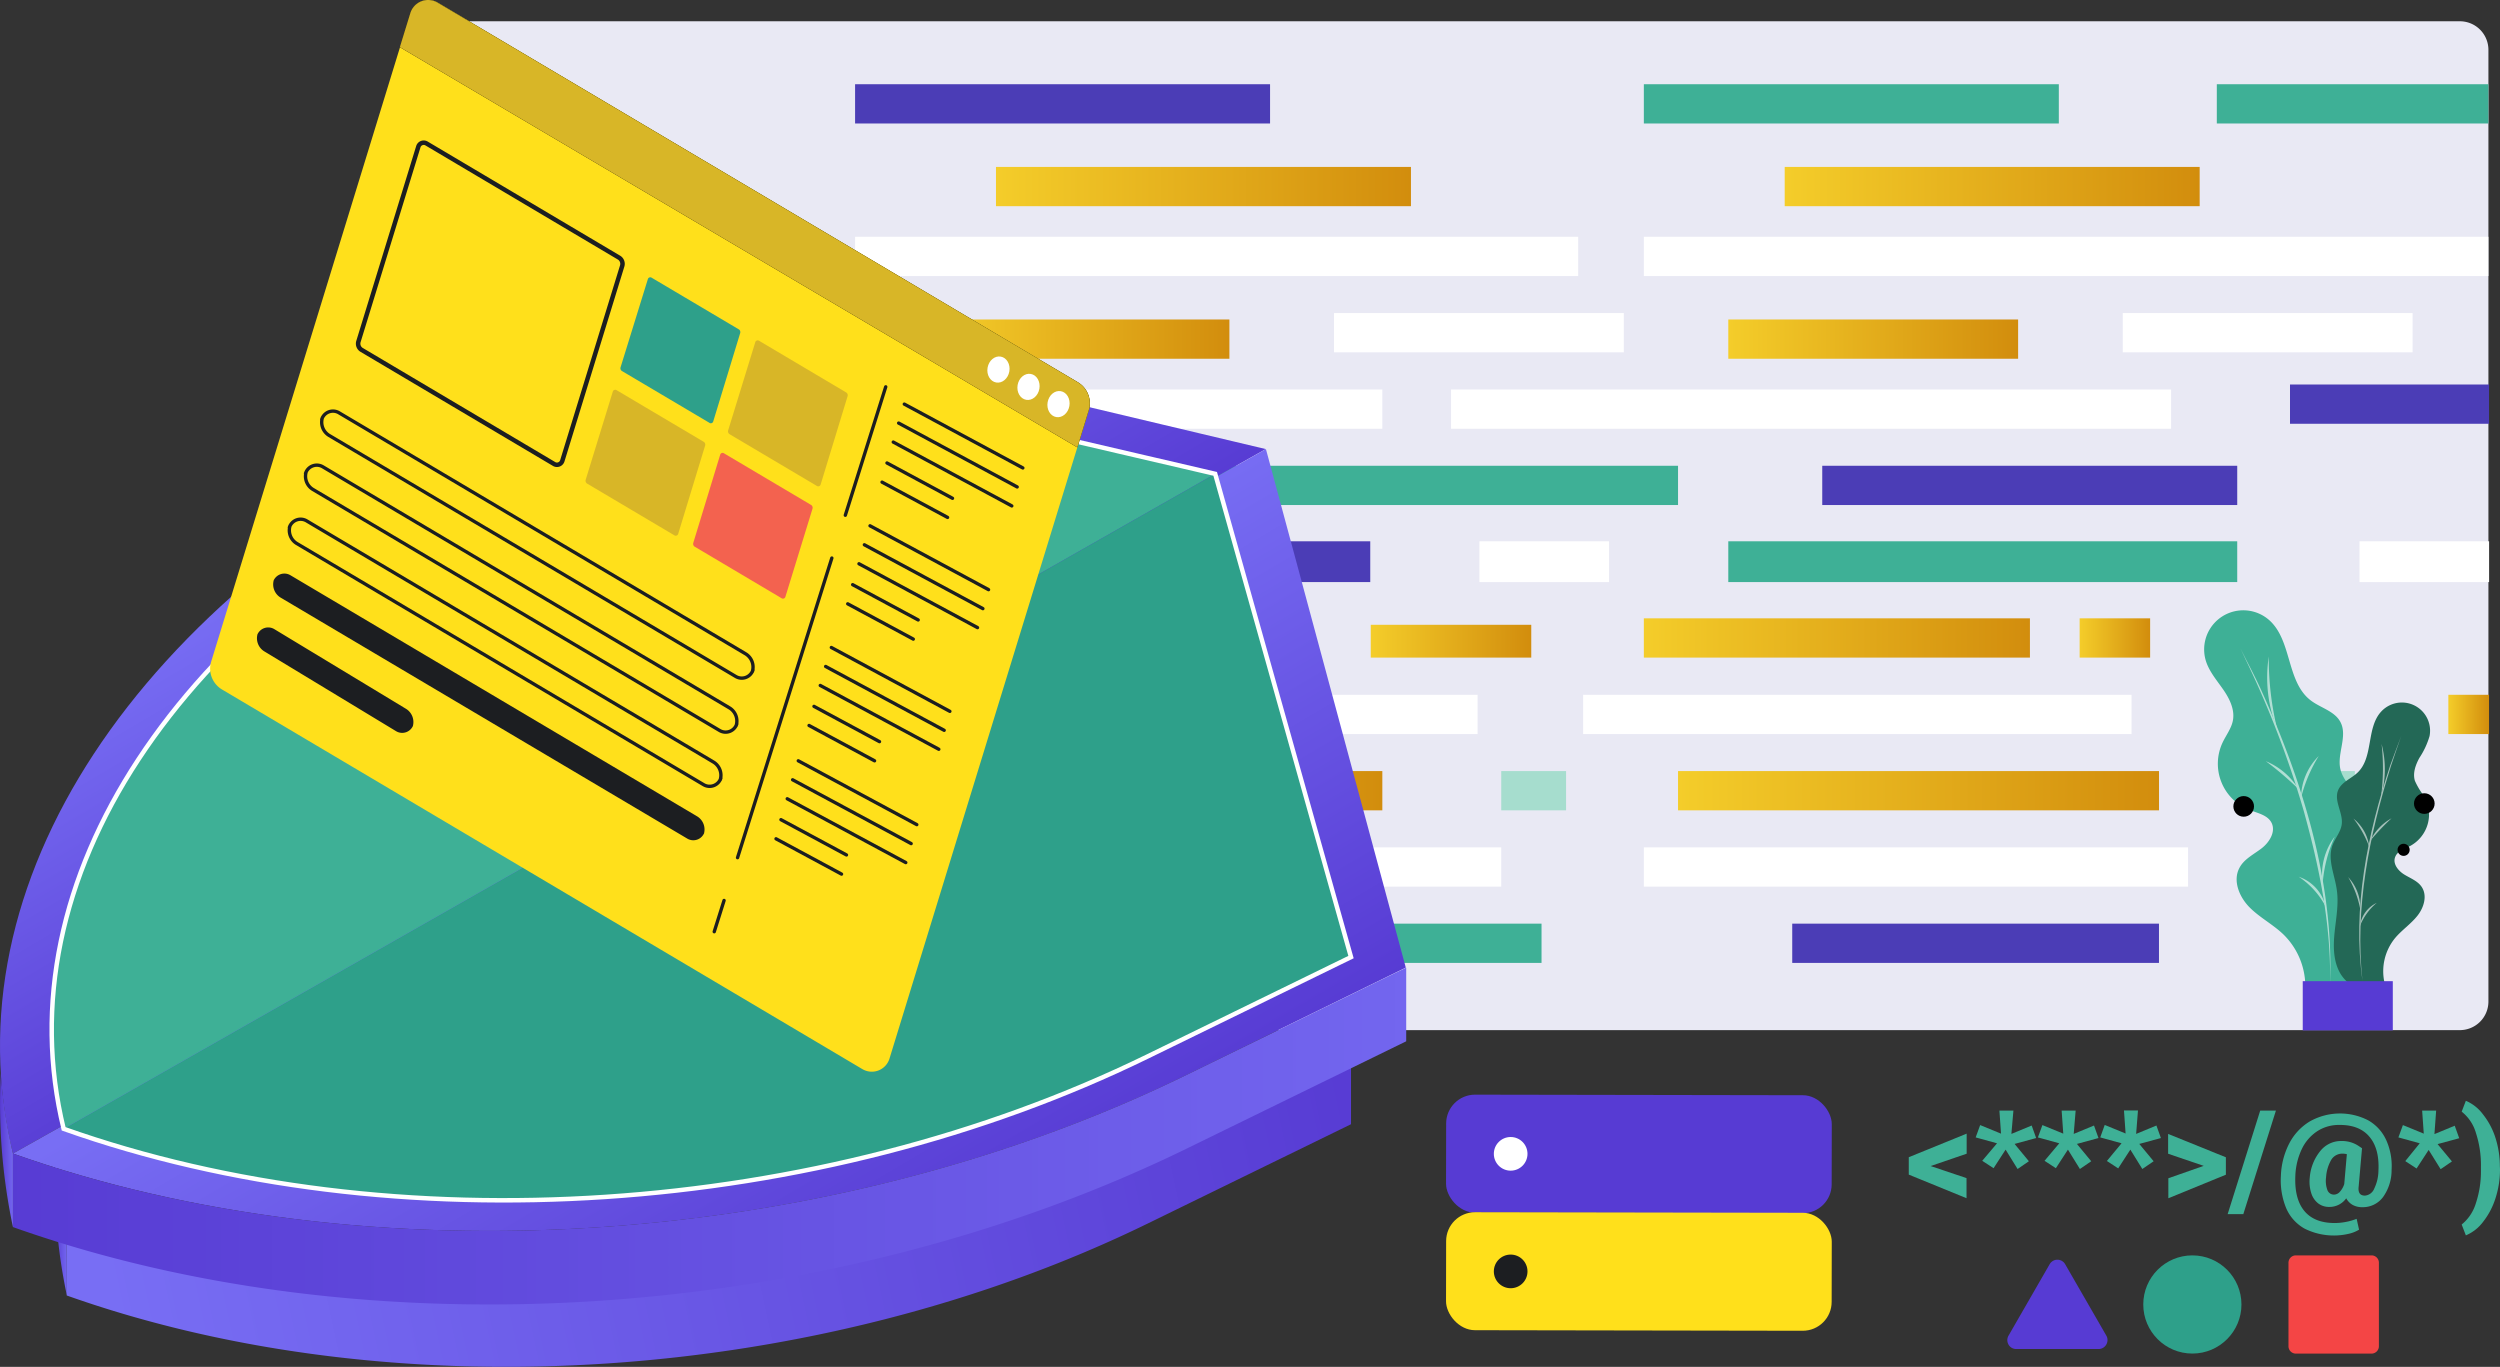 <?xml version="1.0" encoding="UTF-8" standalone="no"?>
<svg id="Layer_1" data-name="Layer 1" viewBox="0 0 557.141 304.61" version="1.1"
   sodipodi:docname="3b2773a29f945958ebcf96345a87f663.svg" width="557.141" height="304.61"
   xmlns:inkscape="http://www.inkscape.org/namespaces/inkscape"
   xmlns:sodipodi="http://sodipodi.sourceforge.net/DTD/sodipodi-0.dtd" xmlns:xlink="http://www.w3.org/1999/xlink"
   xmlns="http://www.w3.org/2000/svg" xmlns:svg="http://www.w3.org/2000/svg">
   <rect x="0" y="0" width="557.141" height="304.61" fill="#333333" stroke="none"/>
   <sodipodi:namedview id="namedview284" pagecolor="#ffffff" bordercolor="#666666" borderopacity="1.0"
      inkscape:pageshadow="2" inkscape:pageopacity="0.0" inkscape:pagecheckerboard="0" />
   <defs id="defs37">
      <style id="style2">
         .cls-1 {
            fill: #e9e9f4;
         }

         .cls-2 {
            fill: #4b3db6;
         }

         .cls-3 {
            fill: url(#linear-gradient);
         }

         .cls-4 {
            fill: #fff;
         }

         .cls-5 {
            fill: url(#linear-gradient-2);
         }

         .cls-6 {
            fill: #3eb096;
         }

         .cls-7 {
            fill: url(#linear-gradient-3);
         }

         .cls-8 {
            fill: url(#linear-gradient-4);
         }

         .cls-9 {
            fill: url(#linear-gradient-5);
         }

         .cls-10 {
            fill: #a6ddce;
         }

         .cls-11 {
            fill: url(#linear-gradient-6);
         }

         .cls-12 {
            fill: url(#linear-gradient-7);
         }

         .cls-13 {
            fill: url(#linear-gradient-8);
         }

         .cls-14 {
            fill: url(#linear-gradient-9);
         }

         .cls-15 {
            fill: url(#linear-gradient-10);
         }

         .cls-16 {
            fill: url(#linear-gradient-11);
         }

         .cls-17 {
            fill: url(#linear-gradient-12);
         }

         .cls-18 {
            fill: url(#linear-gradient-13);
         }

         .cls-19 {
            fill: url(#linear-gradient-14);
         }

         .cls-20 {
            fill: url(#linear-gradient-15);
         }

         .cls-21 {
            fill: #2ea08a;
         }

         .cls-22,
         .cls-26,
         .cls-28,
         .cls-38,
         .cls-39 {
            fill: none;
         }

         .cls-22,
         .cls-38 {
            stroke: #fff;
         }

         .cls-22 {
            stroke-miterlimit: 10;
         }

         .cls-23 {
            fill: url(#linear-gradient-16);
         }

         .cls-24 {
            fill: url(#linear-gradient-17);
         }

         .cls-25 {
            fill: #ffe01b;
         }

         .cls-26,
         .cls-28,
         .cls-39 {
            stroke: #1c1e21;
         }

         .cls-26,
         .cls-28,
         .cls-38,
         .cls-39 {
            stroke-linecap: round;
            stroke-linejoin: round;
         }

         .cls-26 {
            stroke-width: 0.75px;
         }

         .cls-27 {
            fill: #1c1e21;
         }

         .cls-29 {
            fill: #d8b627;
         }

         .cls-30 {
            fill: #f3624f;
         }

         .cls-31 {
            fill: url(#linear-gradient-18);
         }

         .cls-32 {
            fill: #236856;
         }

         .cls-33 {
            opacity: 0.59;
         }

         .cls-34 {
            fill: #573bd3;
         }

         .cls-35 {
            fill: url(#linear-gradient-19);
         }

         .cls-36 {
            fill: url(#linear-gradient-20);
         }

         .cls-37 {
            fill: url(#linear-gradient-21);
         }

         .cls-38,
         .cls-39 {
            stroke-width: 2.71px;
         }

         .cls-40 {
            fill: #f44545;
         }

         .line {
            stroke-dasharray: 70 10;
            stroke-dashoffset: 1000;
            animation: dash 5s linear infinite;
         }

         @keyframes dash {
            from {
               stroke-dashoffset: 250;
            }

            to {
               stroke-dashoffset: 0;
            }
         }


         .reveal-line {
            stroke-dasharray: 100;
            stroke-dashoffset: 100;
            animation: reveal-line 5s linear infinite;
         }

         @keyframes reveal-line {
            from {
               stroke-dashoffset: 200;
            }

            to {
               stroke-dashoffset: 0;
            }
         }
      </style>
      <linearGradient id="linear-gradient" x1="249.58" y1="65.38" x2="342.05" y2="65.38"
         gradientUnits="userSpaceOnUse">
         <stop offset="0" stop-color="#f4cd2a" id="stop4" />
         <stop offset="1" stop-color="#d28d0d" id="stop6" />
      </linearGradient>
      <linearGradient id="linear-gradient-2" x1="237.01" y1="99.38" x2="301.59" y2="99.38"
         xlink:href="#linear-gradient" gradientTransform="translate(-27.619,-23.8)" />
      <linearGradient id="linear-gradient-3" x1="218.18" y1="165.98" x2="310.66" y2="165.98"
         xlink:href="#linear-gradient" gradientTransform="translate(-27.619,-23.8)" />
      <linearGradient id="linear-gradient-4" x1="333.1" y1="166.7" x2="368.87" y2="166.7"
         xlink:href="#linear-gradient" gradientTransform="translate(-27.619,-23.8)" />
      <linearGradient id="linear-gradient-5" x1="243.2" y1="200.01" x2="335.68" y2="200.01"
         xlink:href="#linear-gradient" gradientTransform="translate(-27.619,-23.8)" />
      <linearGradient id="linear-gradient-6" x1="425.35" y1="65.38" x2="517.83" y2="65.38"
         xlink:href="#linear-gradient" gradientTransform="translate(-27.619,-23.8)" />
      <linearGradient id="linear-gradient-7" x1="412.78" y1="99.38" x2="477.37" y2="99.38"
         xlink:href="#linear-gradient" gradientTransform="translate(-27.619,-23.8)" />
      <linearGradient id="linear-gradient-8" x1="393.96" y1="165.98" x2="480" y2="165.98"
         xlink:href="#linear-gradient" gradientTransform="translate(-27.619,-23.8)" />
      <linearGradient id="linear-gradient-9" x1="491.08" y1="165.98" x2="506.79" y2="165.98"
         xlink:href="#linear-gradient" gradientTransform="translate(-27.619,-23.8)" />
      <linearGradient id="linear-gradient-10" x1="573.25" y1="183.01" x2="582.33" y2="183.01"
         xlink:href="#linear-gradient" gradientTransform="translate(-27.619,-23.8)" />
      <linearGradient id="linear-gradient-11" x1="401.58" y1="200.01" x2="508.77" y2="200.01"
         xlink:href="#linear-gradient" gradientTransform="translate(-27.619,-23.8)" />
      <linearGradient id="linear-gradient-12" x1="51.57" y1="325.35" x2="333.12" y2="264.91"
         gradientUnits="userSpaceOnUse">
         <stop offset="0.01" stop-color="#786ef4" id="stop19" />
         <stop offset="1" stop-color="#573bd3" id="stop21" />
      </linearGradient>
      <linearGradient id="linear-gradient-13" x1="43.07" y1="296.69" x2="39.82" y2="296.69"
         xlink:href="#linear-gradient-12" gradientTransform="translate(-27.619,-23.8)" />
      <linearGradient id="linear-gradient-14" x1="-121.12" y1="1313.37" x2="-18.83" y2="1313.37"
         gradientTransform="matrix(0.61,0.69,-0.95,0.56,1401.121,-538.28)" xlink:href="#linear-gradient-12" />
      <linearGradient id="linear-gradient-15" x1="-25.71" y1="1313.37" x2="108.14" y2="1313.37"
         gradientTransform="matrix(0.61,0.69,-0.95,0.56,1401.121,-538.28)" xlink:href="#linear-gradient-12" />
      <linearGradient id="linear-gradient-16" x1="404.99" y1="276.98" x2="25.64" y2="276.98"
         xlink:href="#linear-gradient-12" gradientTransform="translate(-27.619,-23.8)" />
      <linearGradient id="linear-gradient-17" x1="31.09" y1="280.1" x2="27.56" y2="280.1"
         xlink:href="#linear-gradient-12" gradientTransform="translate(-27.619,-23.8)" />
      <linearGradient id="linear-gradient-18" x1="128.28" y1="88.01" x2="259.09" y2="59.93"
         gradientUnits="userSpaceOnUse">
         <stop offset="0" stop-color="black" id="stop29" />
         <stop offset="1" stop-color="black" id="stop31" />
      </linearGradient>
      <linearGradient id="linear-gradient-19" x1="525.34" y1="203.51" x2="529.94" y2="203.51"
         xlink:href="#linear-gradient-18" gradientTransform="translate(-27.619,-23.8)" />
      <linearGradient id="linear-gradient-20" x1="565.58" y1="202.88" x2="570.19" y2="202.88"
         xlink:href="#linear-gradient-18" gradientTransform="translate(-27.619,-23.8)" />
      <linearGradient id="linear-gradient-21" x1="561.93" y1="213.19" x2="564.63" y2="213.19"
         xlink:href="#linear-gradient-18" gradientTransform="translate(-27.619,-23.8)" />
      <linearGradient inkscape:collect="always" xlink:href="#linear-gradient" id="linearGradient286"
         gradientUnits="userSpaceOnUse" x1="249.58" y1="65.38" x2="342.05" y2="65.38"
         gradientTransform="translate(-27.619,-23.8)" />
      <linearGradient inkscape:collect="always" xlink:href="#linear-gradient-12" id="linearGradient288"
         gradientUnits="userSpaceOnUse" x1="51.57" y1="325.35" x2="333.12" y2="264.91"
         gradientTransform="translate(-27.619,-23.8)" />
      <linearGradient inkscape:collect="always" xlink:href="#linear-gradient-18" id="linearGradient290"
         gradientUnits="userSpaceOnUse" x1="128.28" y1="88.01" x2="259.09" y2="59.93"
         gradientTransform="translate(-27.619,-23.8)" />
   </defs>
   <path class="cls-1"
      d="M 95.191,4.74 H 548.191 a 6.37,6.37 0 0 1 6.37,6.37 V 223.2 a 6.37,6.37 0 0 1 -6.37,6.37 H 95.191 Z"
      id="path39" />
   <rect class="cls-2" x="190.561" y="18.77" width="92.48" height="8.75" id="rect41" />
   <rect class="cls-3" x="221.961" y="37.2" width="92.48" height="8.75" id="rect43"
      style="fill:url(#linearGradient286)" />
   <rect class="cls-4" x="190.561" y="52.77" width="161.15" height="8.75" id="rect45" />
   <rect class="cls-5" x="209.391" y="71.2" width="64.59" height="8.75" id="rect47"
      style="fill:url(#linear-gradient-2)" />
   <rect class="cls-4" x="297.291" y="69.77" width="64.59" height="8.75" id="rect49" />
   <rect class="cls-4" x="190.561" y="86.8" width="117.5" height="8.75" id="rect51" />
   <rect class="cls-6" x="230.331" y="103.8" width="143.63" height="8.75" id="rect53" />
   <rect class="cls-2" x="209.391" y="120.63" width="95.98" height="9.09" id="rect55" />
   <rect class="cls-4" x="329.701" y="120.63" width="28.88" height="9.09" id="rect57" />
   <rect class="cls-7" x="190.561" y="137.8" width="92.48" height="8.75" id="rect59"
      style="fill:url(#linear-gradient-3)" />
   <rect class="cls-8" x="305.481" y="139.24" width="35.77" height="7.31" id="rect61"
      style="fill:url(#linear-gradient-4)" />
   <rect class="cls-4" x="236.811" y="154.84" width="92.48" height="8.75" id="rect63" />
   <rect class="cls-9" x="215.581" y="171.84" width="92.48" height="8.75" id="rect65"
      style="fill:url(#linear-gradient-5)" />
   <rect class="cls-10" x="334.561" y="171.84" width="14.45" height="8.75" id="rect67" />
   <rect class="cls-4" x="190.561" y="188.84" width="144" height="8.75" id="rect69" />
   <rect class="cls-6" x="261.811" y="205.84" width="81.73" height="8.75" id="rect71" />
   <rect class="cls-6" x="366.341" y="18.77" width="92.48" height="8.75" id="rect73" />
   <rect class="cls-6" x="494.031" y="18.77" width="60.52" height="8.75" id="rect75" />
   <rect class="cls-11" x="397.731" y="37.2" width="92.48" height="8.75" id="rect77"
      style="fill:url(#linear-gradient-6)" />
   <rect class="cls-4" x="366.341" y="52.77" width="188.21" height="8.75" id="rect79" />
   <rect class="cls-12" x="385.161" y="71.2" width="64.59" height="8.75" id="rect81"
      style="fill:url(#linear-gradient-7)" />
   <rect class="cls-4" x="473.071" y="69.77" width="64.59" height="8.75" id="rect83" />
   <rect class="cls-4" x="323.371" y="86.8" width="160.47" height="8.75" id="rect85" />
   <rect class="cls-2" x="406.101" y="103.8" width="92.48" height="8.75" id="rect87" />
   <rect class="cls-2" x="510.341" y="85.69" width="44.36" height="8.75" id="rect89" />
   <rect class="cls-6" x="385.161" y="120.63" width="113.42" height="9.09" id="rect91" />
   <rect class="cls-4" x="525.831" y="120.63" width="28.88" height="9.09" id="rect93" />
   <rect class="cls-13" x="366.341" y="137.8" width="86.04" height="8.75" id="rect95"
      style="fill:url(#linear-gradient-8)" />
   <rect class="cls-14" x="463.461" y="137.8" width="15.71" height="8.75" id="rect97"
      style="fill:url(#linear-gradient-9)" />
   <rect class="cls-15" x="545.631" y="154.84" width="9.07" height="8.75" id="rect99"
      style="fill:url(#linear-gradient-10)" />
   <rect class="cls-4" x="352.811" y="154.84" width="122.22" height="8.75" id="rect101" />
   <rect class="cls-16" x="373.961" y="171.84" width="107.19" height="8.75" id="rect103"
      style="fill:url(#linear-gradient-11)" />
   <rect class="cls-10" x="510.341" y="171.84" width="14.45" height="8.75" id="rect105" />
   <rect class="cls-4" x="366.341" y="188.84" width="121.28" height="8.75" id="rect107" />
   <rect class="cls-2" x="399.411" y="205.84" width="81.73" height="8.75" id="rect109" />
   <path class="cls-17"
      d="m 301.081,235.42 v 15.12 l -45.2,22.08 c -73.29,35.81 -167.66,42.11 -241,16.09 v -15.12 a 258.16,258.16 0 0 0 26.1,7.7 c 68.67,16.47 150,7.89 214.88,-23.79 l 42.88,-20.95 z"
      id="path111" style="fill:url(#linearGradient288)" />
   <path class="cls-18" d="m 14.901,288.71 a 123.26,123.26 0 0 1 -2.52,-31.64 106.13,106.13 0 0 0 2.49,16.52 z"
      id="path113" style="fill:url(#linear-gradient-13)" />
   <path class="cls-19"
      d="m 2.881,257.08 v 0 C -11.729,197.13 30.051,133.54 109.551,94.69 l 49,-23.95 123.53,29.34 z"
      id="path115" style="fill:url(#linear-gradient-14)" />
   <path class="cls-20"
      d="m 2.881,257.08 v 0 c 79.53,28.23 181.91,21.39 261.41,-17.45 l 49,-24 -31.17,-115.55 z"
      id="path117" style="fill:url(#linear-gradient-15)" />
   <path class="cls-6"
      d="m 14.181,251.56 v 0 c -13.5,-55.36 25.11,-114.17 98.58,-150.07 l 45.32,-22.14 112.73,26.25 z"
      id="path119" />
   <path class="cls-21"
      d="m 14.181,251.56 v 0 c 73.5,26.08 168.11,19.77 241.58,-16.13 l 45.32,-22.14 -30.27,-107.69 z"
      id="path121" />
   <path class="cls-22"
      d="m 301.081,213.29 -45.32,22.14 c -73.47,35.9 -168.08,42.21 -241.58,16.13 -13.49,-55.36 25.11,-114.17 98.58,-150.07 l 45.32,-22.14 112.73,26.25 z"
      id="path123" />
   <path class="cls-23"
      d="m 313.381,215.65 v 16.41 l -49,23.95 c -79.59,38.85 -182,45.68 -261.5,17.45 v -16.4 a 280.55,280.55 0 0 0 28.3,8.36 c 74.5,17.86 162.77,8.56 233.12,-25.81 l 46.52,-22.73 z"
      id="path125" style="fill:url(#linear-gradient-16)" />
   <path class="cls-24"
      d="m 2.881,273.46 a 133.37,133.37 0 0 1 -2.7,-34.33 114.34,114.34 0 0 0 2.7,17.93 z"
      id="path127" style="fill:url(#linear-gradient-17)" />
   <path class="cls-25"
      d="m 192.171,238.25 -142.69,-84.59 a 5.41,5.41 0 0 1 -2.41,-6.24 l 44.41,-144.5 a 4.14,4.14 0 0 1 6.06,-2.34 L 240.221,85.2 a 5.4,5.4 0 0 1 2.41,6.24 l -44.41,144.5 a 4.12,4.12 0 0 1 -6.05,2.31 z"
      id="path129" />
   <path class="cls-26"
      d="M 163.971,150.76 73.381,97.06 a 3.45,3.45 0 0 1 -1.53,-4 l -0.15,0.42 a 2.61,2.61 0 0 1 3.84,-1.49 l 90.59,53.7 a 3.45,3.45 0 0 1 1.53,4 l 0.15,-0.41 a 2.62,2.62 0 0 1 -3.84,1.48 z"
      id="path131" />
   <path class="cls-26"
      d="m 160.381,162.8 -90.6,-53.7 a 3.42,3.42 0 0 1 -1.53,-4 l -0.16,0.41 a 2.63,2.63 0 0 1 3.85,-1.48 l 90.58,53.7 a 3.42,3.42 0 0 1 1.53,4 l 0.15,-0.42 a 2.61,2.61 0 0 1 -3.82,1.49 z"
      id="path133" />
   <path class="cls-26"
      d="m 156.751,174.84 -90.58,-53.7 a 3.43,3.43 0 0 1 -1.53,-4 l -0.15,0.41 a 2.62,2.62 0 0 1 3.89,-1.44 l 90.59,53.7 a 3.44,3.44 0 0 1 1.53,4 l 0.15,-0.42 a 2.63,2.63 0 0 1 -3.9,1.45 z"
      id="path135" />
   <path class="cls-27"
      d="m 153.151,186.88 -90.58,-53.68 a 3.43,3.43 0 0 1 -1.53,-4 l -0.16,0.42 a 2.63,2.63 0 0 1 3.85,-1.42 l 90.58,53.7 a 3.41,3.41 0 0 1 1.53,4 l 0.15,-0.42 a 2.62,2.62 0 0 1 -3.84,1.4 z"
      id="path137" />
   <path class="cls-27"
      d="m 88.271,162.95 -29.31,-17.75 a 3.42,3.42 0 0 1 -1.53,-4 l -0.15,0.42 a 2.63,2.63 0 0 1 3.84,-1.42 l 29.32,17.74 a 3.45,3.45 0 0 1 1.53,4 l 0.15,-0.41 a 2.63,2.63 0 0 1 -3.85,1.42 z"
      id="path139" />
   <path class="cls-28"
      d="M 123.491,103.41 80.601,77.98 a 1.62,1.62 0 0 1 -0.72,-1.87 l 13.35,-43.43 a 1.25,1.25 0 0 1 1.82,-0.71 l 42.88,25.43 a 1.62,1.62 0 0 1 0.73,1.87 l -13.35,43.44 a 1.25,1.25 0 0 1 -1.82,0.7 z"
      id="path141" />
   <path class="cls-21"
      d="m 158.051,94.2 -19.42,-11.5 a 0.72,0.72 0 0 1 -0.33,-0.85 l 6.08,-19.65 a 0.56,0.56 0 0 1 0.83,-0.32 l 19.42,11.51 a 0.73,0.73 0 0 1 0.32,0.85 l -6,19.67 a 0.56,0.56 0 0 1 -0.9,0.29 z"
      id="path143" />
   <path class="cls-29"
      d="m 182.021,108.28 -19.42,-11.51 a 0.75,0.75 0 0 1 -0.33,-0.85 l 6.05,-19.67 a 0.56,0.56 0 0 1 0.82,-0.32 l 19.42,11.52 a 0.72,0.72 0 0 1 0.33,0.85 l -6,19.66 a 0.56,0.56 0 0 1 -0.87,0.32 z"
      id="path145" />
   <path class="cls-29"
      d="m 150.271,119.29 -19.42,-11.51 a 0.76,0.76 0 0 1 -0.33,-0.85 l 6.05,-19.67 a 0.56,0.56 0 0 1 0.82,-0.32 l 19.42,11.51 a 0.73,0.73 0 0 1 0.33,0.85 l -6,19.67 a 0.57,0.57 0 0 1 -0.87,0.32 z"
      id="path147" />
   <path class="cls-30"
      d="m 174.251,133.36 -19.42,-11.52 a 0.74,0.74 0 0 1 -0.33,-0.85 l 6,-19.66 a 0.55,0.55 0 0 1 0.82,-0.32 l 19.42,11.51 a 0.74,0.74 0 0 1 0.33,0.85 l -6.05,19.67 a 0.57,0.57 0 0 1 -0.77,0.32 z"
      id="path149" />
   <path class="cls-31"
      d="m 242.641,91.42 -2.54,8.29 -151,-89.2 2.34,-7.59 a 4.14,4.14 0 0 1 6.07,-2.34 L 240.221,85.2 a 5.44,5.44 0 0 1 2.42,6.22 z"
      id="path151" style="fill:url(#linearGradient290)" />
   <path class="cls-29"
      d="m 242.641,91.42 -2.54,8.29 -151,-89.2 2.34,-7.59 a 4.14,4.14 0 0 1 6.07,-2.34 L 240.221,85.2 a 5.44,5.44 0 0 1 2.42,6.22 z"
      id="path153" />
   <ellipse class="cls-4" cx="-47.643" cy="247.966" rx="2.93" ry="2.46" transform="rotate(-79.98)"
      id="ellipse155" />
   <ellipse class="cls-4" cx="-45.023" cy="240.713" rx="2.93" ry="2.46" transform="rotate(-79.98)"
      id="ellipse157" />
   <ellipse class="cls-4" cx="-42.385" cy="233.448" rx="2.93" ry="2.46" transform="rotate(-79.98)"
      id="ellipse159" />
   <line class="cls-26 line" x1="197.391" y1="86.21" x2="159.171" y2="207.64" id="line161" />
   <line class="cls-26 line" x1="201.531" y1="90.06" x2="230.741" y2="105.79" id="line163" />
   <line class="cls-26 line" x1="200.271" y1="94.29" x2="229.471" y2="110.02" id="line165" />
   <line class="cls-26 line" x1="199.071" y1="98.52" x2="228.271" y2="114.25" id="line167" />
   <line class="cls-26 line" x1="197.671" y1="103.18" x2="212.271" y2="111.05" id="line169" />
   <line class="cls-26 line" x1="196.571" y1="107.45" x2="211.171" y2="115.31" id="line171" />
   <line class="cls-26 line" x1="193.891" y1="117.18" x2="223.091" y2="132.91" id="line173" />
   <line class="cls-26 line" x1="192.631" y1="121.41" x2="221.831" y2="137.14" id="line175" />
   <line class="cls-26 line" x1="191.431" y1="125.64" x2="220.631" y2="141.37" id="line177" />
   <line class="cls-26 line" x1="190.021" y1="130.3" x2="204.621" y2="138.16" id="line179" />
   <line class="cls-26 line" x1="188.921" y1="134.57" x2="203.531" y2="142.43" id="line181" />
   <line class="cls-26 line" x1="185.271" y1="144.3" x2="214.471" y2="160.03" id="line183" />
   <line class="cls-26 line" x1="184.001" y1="148.53" x2="213.211" y2="164.26" id="line185" />
   <line class="cls-26 line" x1="182.801" y1="152.76" x2="212.011" y2="168.48" id="line187" />
   <line class="cls-26 line" x1="181.401" y1="157.42" x2="196.001" y2="165.28" id="line189" />
   <line class="cls-26 line" x1="180.301" y1="161.68" x2="194.901" y2="169.55" id="line191" />
   <line class="cls-26 line" x1="177.901" y1="169.55" x2="207.111" y2="185.28" id="line193" />
   <line class="cls-26 line" x1="176.641" y1="173.78" x2="205.841" y2="189.5" id="line195" />
   <line class="cls-26 line" x1="175.441" y1="178.01" x2="204.641" y2="193.73" id="line197" />
   <line class="cls-26 line" x1="174.041" y1="182.67" x2="188.641" y2="190.53" id="line199" />
   <line class="cls-26 line" x1="172.941" y1="186.93" x2="187.541" y2="194.8" id="line201" />
   <path class="cls-6 "
      d="m 513.671,221.5 a 16.22,16.22 0 0 0 -4.73,-13.19 c -2.33,-2.27 -5.32,-3.79 -7.61,-6.1 -2.29,-2.31 -3.8,-5.95 -2.25,-8.81 1,-1.94 3.19,-3 4.93,-4.34 1.74,-1.34 3.21,-3.71 2.22,-5.69 -0.87,-1.74 -3.1,-2.15 -4.92,-2.87 a 11.05,11.05 0 0 1 -6,-15 c 0.77,-1.64 1.95,-3.13 2.3,-4.91 0.47,-2.44 -0.74,-4.89 -2.16,-6.93 -1.42,-2.04 -3.11,-4 -3.85,-6.35 a 8.72,8.72 0 0 1 14.12,-9.1 c 5.08,4.53 3.81,13.7 9.2,17.85 2.2,1.7 5.36,2.39 6.66,4.85 1.67,3.16 -0.83,7.08 0,10.55 0.57,2.35 2.55,4.06 3.6,6.24 2,4.22 0.23,9.18 0.08,13.86 -0.13,4.2 1.09,8.3 2,12.39 0.91,4.09 1.49,8.46 0.12,12.43 -1.37,3.97 -5.25,7.34 -9.41,6.85"
      id="path203" />
   <path class="cls-32"
      d="m 531.381,218.91 a 11.67,11.67 0 0 1 2.35,-9.82 c 1.49,-1.8 3.51,-3.13 5,-5 1.49,-1.87 2.26,-4.56 0.92,-6.49 -0.91,-1.31 -2.52,-1.88 -3.87,-2.72 -1.35,-0.84 -2.59,-2.4 -2,-3.89 0.49,-1.32 2.05,-1.79 3.3,-2.44 a 8,8 0 0 0 3.1,-11.19 16.16,16.16 0 0 1 -2,-3.34 c -0.53,-1.71 0.14,-3.55 1,-5.13 a 17.77,17.77 0 0 0 2.26,-4.84 6.28,6.28 0 0 0 -10.83,-5.41 c -3.28,3.64 -1.65,10.11 -5.18,13.51 -1.44,1.39 -3.64,2.13 -4.38,4 -0.95,2.4 1.15,5 0.82,7.56 -0.23,1.72 -1.51,3.11 -2.09,4.75 -1.12,3.18 0.56,6.59 1,9.93 0.42,3 -0.13,6 -0.46,9 -0.33,3 -0.41,6.17 0.89,8.91 1.3,2.74 4.33,4.84 7.28,4.16"
      id="path205" />
   <g class="cls-33" id="g219" transform="translate(-27.619,-23.8)">
      <path class="cls-4" d="m 540.42,201.61 a 13.33,13.33 0 0 1 3.94,-9.32 33.3,33.3 0 0 0 -3.94,9.32 z"
         id="path207" />
      <path class="cls-4" d="m 545.24,220.7 a 14.07,14.07 0 0 1 2.7,-10.47 31,31 0 0 0 -2.7,10.47 z" id="path209" />
      <path class="cls-4" d="m 545.91,225.84 a 18.25,18.25 0 0 0 -6,-6.65 9.22,9.22 0 0 1 6,6.65 z" id="path211" />
      <path class="cls-4" d="m 539.89,199.68 a 72.64,72.64 0 0 0 -7.33,-6.25 15.53,15.53 0 0 1 7.33,6.25 z"
         id="path213" />
      <path class="cls-4" d="m 535.12,186.35 a 30.85,30.85 0 0 1 -1.89,-16.24 66.77,66.77 0 0 0 1.89,16.24 z"
         id="path215" />
      <path class="cls-4 "
         d="m 546.89,242.83 c 0.23,-13 -2.41,-25.86 -5.87,-38.31 a 215.56,215.56 0 0 0 -10,-27.38 c -1.32,-3 -2.73,-5.89 -4.1,-8.84 1.45,2.91 3,5.79 4.36,8.72 9.36,20.55 16.45,43 15.62,65.81 z"
         id="path217" />
   </g>
   <rect class="cls-34" x="513.181" y="218.66" width="20.07" height="10.97" id="rect221" />
   <g class="cls-33" id="g235" transform="translate(-27.619,-23.8)">
      <path class="cls-4" d="m 555.63,212.57 a 23.49,23.49 0 0 0 -3.52,-6.34 9.62,9.62 0 0 1 3.52,6.34 z"
         id="path223" />
      <path class="cls-4" d="m 553.63,226.52 a 22.1,22.1 0 0 0 -2.71,-7.25 10.09,10.09 0 0 1 2.71,7.25 z"
         id="path225" />
      <path class="cls-4" d="m 553.54,230.23 a 6.62,6.62 0 0 1 3.76,-5.23 13,13 0 0 0 -3.76,5.19 z" id="path227" />
      <path class="cls-4" d="m 555.86,211.16 a 11.1,11.1 0 0 1 4.74,-5 49.88,49.88 0 0 0 -4.74,5 z" id="path229" />
      <path class="cls-4" d="m 558.25,201.31 a 47.79,47.79 0 0 0 0.12,-11.71 22.16,22.16 0 0 1 -0.12,11.71 z"
         id="path231" />
      <path class="cls-4"
         d="m 554.12,242.4 c -2.3,-16.18 1.09,-32.68 6.16,-48 0.79,-2.19 1.64,-4.36 2.45,-6.53 -0.75,2.2 -1.53,4.38 -2.25,6.59 -4.85,15.4 -8.15,31.77 -6.36,48 z"
         id="path233" />
   </g>
   <circle class="cls-35" cx="500.021" cy="179.71" r="2.3" id="circle237" style="fill:url(#linear-gradient-19)" />
   <circle class="cls-36" cx="540.271" cy="179.08" r="2.3" id="circle239" style="fill:url(#linear-gradient-20)" />
   <circle class="cls-37" cx="535.661" cy="189.39" r="1.35" id="circle241" style="fill:url(#linear-gradient-21)" />
   <rect class="cls-34" x="-408.66" y="-269.667" width="85.94" height="26.29" rx="6.44"
      transform="rotate(-179.9)" id="rect243" />
   <line class="cls-38 reveal-line" x1="360.031" y1="253.93" x2="391.561" y2="253.99" id="line245" />
   <line class="cls-38 reveal-line" x1="360.021" y1="260.33" x2="399.971" y2="260.4" id="line247" />
   <circle class="cls-4" cx="336.661" cy="257.14" r="3.75" id="circle249" />
   <rect class="cls-25" x="-408.702" y="-295.867" width="85.94" height="26.29" rx="6.44"
      transform="rotate(-179.9)" id="rect251" />
   <line class="cls-39 reveal-line" x1="360.031" y1="280.13" x2="391.561" y2="280.19" id="line253" />
   <line class="cls-39 reveal-line" x1="360.021" y1="286.53" x2="399.971" y2="286.6" id="line255" />
   <circle class="cls-27" cx="336.661" cy="283.34" r="3.75" id="circle257" />
   <path class="cls-6" d="m 430.251,259.86 8,2.69 v 4.48 l -12.87,-5.26 v -3.88 l 12.9,-5.25 v 4.47 z"
      id="path259" />
   <path class="cls-6"
      d="m 445.051,254.79 -4.76,-1.31 1,-2.75 4.65,1.91 -0.36,-5.13 h 3.12 l -0.45,5.19 4.52,-1.87 1,2.79 -4.81,1.31 3.19,3.86 -2.52,1.73 -2.67,-4.32 -2.68,4.14 -2.53,-1.65 z"
      id="path261" />
   <path class="cls-6"
      d="m 458.921,254.79 -4.76,-1.31 1,-2.75 4.65,1.91 -0.36,-5.13 h 3.12 l -0.43,5.19 4.52,-1.87 1,2.79 -4.81,1.31 3.19,3.86 -2.52,1.73 -2.67,-4.32 -2.69,4.14 -2.52,-1.65 z"
      id="path263" />
   <path class="cls-6"
      d="m 472.801,254.79 -4.75,-1.31 1,-2.78 4.65,1.91 -0.36,-5.13 h 3.12 l -0.41,5.22 4.52,-1.87 1,2.79 -4.82,1.31 3.2,3.86 -2.52,1.73 -2.67,-4.32 -2.71,4.18 -2.52,-1.65 z"
      id="path265" />
   <path class="cls-6" d="m 491.111,259.82 -7.93,-2.7 v -4.42 l 12.87,5.21 v 3.88 l -12.82,5.25 v -4.46 z"
      id="path267" />
   <path class="cls-6" d="m 499.941,270.57 h -3.49 l 7.25,-23.06 h 3.5 z" id="path269" />
   <path class="cls-6"
      d="m 532.981,260.7 a 10.33,10.33 0 0 1 -1.9,6.07 5.61,5.61 0 0 1 -4.66,2.26 4.34,4.34 0 0 1 -2.12,-0.51 3.74,3.74 0 0 1 -1.43,-1.47 4.56,4.56 0 0 1 -3.84,1.92 3.93,3.93 0 0 1 -2.45,-0.82 4.67,4.67 0 0 1 -1.53,-2.34 8.36,8.36 0 0 1 -0.3,-3.44 10.63,10.63 0 0 1 2.35,-5.87 5.91,5.91 0 0 1 4.68,-2.22 6.68,6.68 0 0 1 3.69,1 l 0.92,0.61 -0.75,8.56 c -0.16,1.35 0.31,2 1.4,2 a 2.45,2.45 0 0 0 2.08,-1.58 9.42,9.42 0 0 0 0.93,-4 q 0.24,-4.87 -2,-7.53 c -1.49,-1.78 -3.72,-2.66 -6.67,-2.64 a 8.79,8.79 0 0 0 -5,1.42 9.78,9.78 0 0 0 -3.43,4 15.23,15.23 0 0 0 -1.42,5.93 c -0.15,3.4 0.51,6 2,7.81 1.49,1.81 3.76,2.7 6.83,2.7 a 13.35,13.35 0 0 0 2.6,-0.28 12.41,12.41 0 0 0 2.23,-0.66 l 0.54,2.42 a 7.65,7.65 0 0 1 -2.4,0.94 14.57,14.57 0 0 1 -9.73,-1.17 9.49,9.49 0 0 1 -4.09,-4.51 16.22,16.22 0 0 1 -1.2,-7.25 17,17 0 0 1 1.86,-7.22 12.29,12.29 0 0 1 4.61,-4.93 13.7,13.7 0 0 1 13,-0.22 9.62,9.62 0 0 1 4,4.39 14,14 0 0 1 1.2,6.63 z m -14.6,1.67 a 5.93,5.93 0 0 0 0.3,2.86 1.55,1.55 0 0 0 1.48,1 1.77,1.77 0 0 0 1.27,-0.61 4.64,4.64 0 0 0 1,-1.75 l 0.58,-6.65 a 3.42,3.42 0 0 0 -0.9,-0.12 2.88,2.88 0 0 0 -2.52,1.28 8.85,8.85 0 0 0 -1.21,4 z"
      id="path271" />
   <path class="cls-6"
      d="m 539.251,254.79 -4.75,-1.31 1,-2.75 4.65,1.91 -0.36,-5.13 h 3.12 l -0.38,5.23 4.52,-1.87 1,2.79 -4.82,1.31 3.2,3.86 -2.52,1.73 -2.67,-4.29 -2.69,4.14 -2.52,-1.65 z"
      id="path273" />
   <path class="cls-6"
      d="m 557.141,260.52 a 20.87,20.87 0 0 1 -1,6.51 16.62,16.62 0 0 1 -2.78,5.28 9.25,9.25 0 0 1 -3.83,3 l -0.93,-2.42 a 9.65,9.65 0 0 0 3.14,-4.67 22.36,22.36 0 0 0 1.15,-7.25 v -0.89 a 23.1,23.1 0 0 0 -1.12,-7.61 9.37,9.37 0 0 0 -3.17,-4.73 l 0.93,-2.42 a 9.22,9.22 0 0 1 3.8,3 16.32,16.32 0 0 1 2.78,5.2 21,21 0 0 1 1,6.39 z"
      id="path275" />
   <path class="cls-34"
      d="m 456.771,281.75 -9.16,15.91 a 2,2 0 0 0 0.72,2.72 2.07,2.07 0 0 0 1,0.26 h 18.34 a 2,2 0 0 0 2,-2 1.91,1.91 0 0 0 -0.27,-1 l -9.17,-15.91 a 2,2 0 0 0 -2.72,-0.73 2.13,2.13 0 0 0 -0.74,0.75 z"
      id="path277" />
   <circle class="cls-21" cx="488.581" cy="290.71" r="10.94" id="circle279" />
   <path class="cls-40"
      d="m 511.581,279.77 h 17 a 1.64,1.64 0 0 1 1.57,1.71 v 18.47 a 1.65,1.65 0 0 1 -1.57,1.71 h -17 a 1.65,1.65 0 0 1 -1.58,-1.71 v -18.47 a 1.65,1.65 0 0 1 1.58,-1.71 z"
      id="path281" />
</svg>